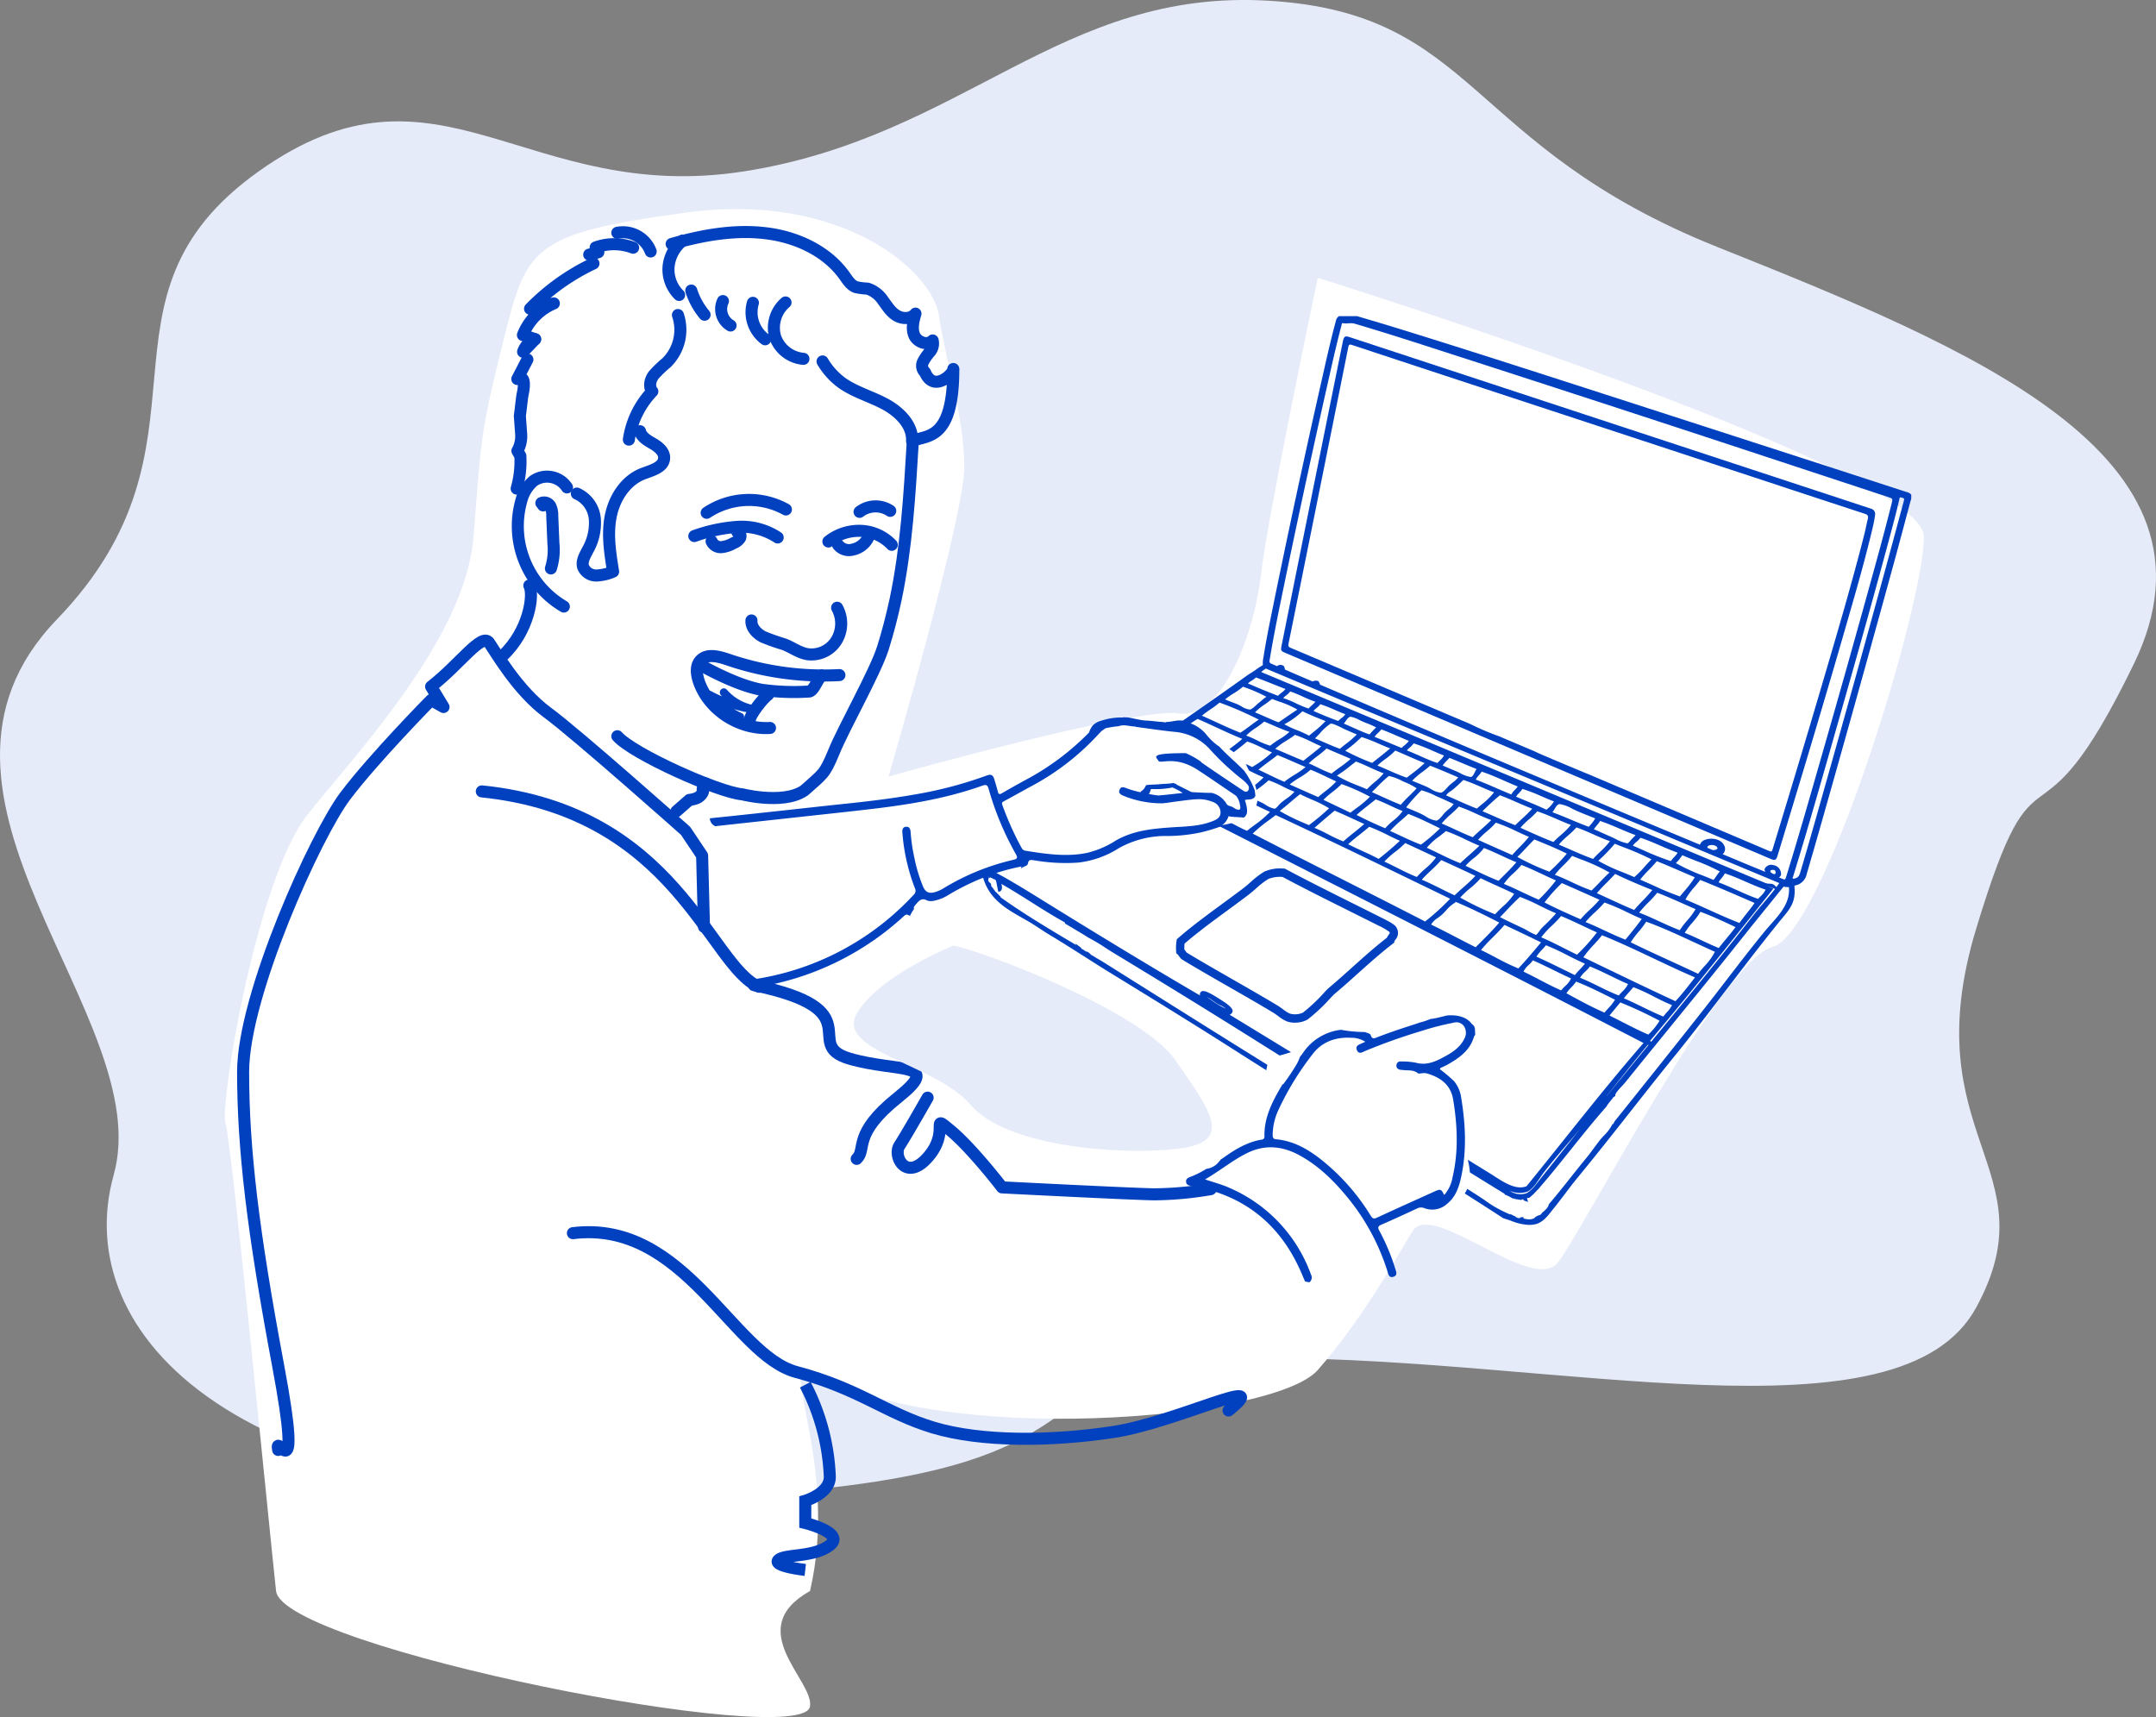 <svg id="icon5" xmlns="http://www.w3.org/2000/svg" width="537.216" height="427.858" viewBox="0 0 537.216 427.858">
  <rect x="0" y="0" width="537.216" height="427.858" fill="#808080" stroke="none"/>
  <g id="Group_10545" data-name="Group 10545" transform="translate(0)">
    <path id="Path_16054" data-name="Path 16054" d="M355.349,2458.553c11.012-39.329-56.633-94.389-14.158-138.437s5.506-79.837,50.341-111.693,66.465,8.652,121.132,0,78.657-45.621,130.571-42.475S692,2202.131,754.927,2227.3s129,51.914,103.828,103.828-23.6,14.158-39.329,66.072,18.878,59.779,0,94.388-103.827,12.585-176.192,12.585-25.17,29.89-141.583,34.609S344.337,2497.882,355.349,2458.553Z" transform="translate(-327.025 -2165.759)" fill="#e5ebf9"/>
    <path id="Path_16055" data-name="Path 16055" d="M501.39,2213.086c-5.79,23.251-5.418,23.6-7.428,48.768s-28.754,53.487-41.339,69.218-22.024,72.365-20.451,77.084,11.012,102.254,12.585,116.413,131.477,39.758,133.05,28.746c.936-6.552-16.971-19.211,0-28.746,7.151-30.843-7.645-56.971,0-55.06,30.986,19.45,115.507,12.585,126.519,0s18.878-26.744,23.6-34.609,29.89,15.731,36.182,7.866,40.9-75.511,53.487-78.657,37.755-84.95,37.755-102.254-151.022-64.5-151.022-64.5-12.585,59.779-14.158,73.938-9.439,36.182-20.451,34.609-72.365,15.731-72.365,15.731,18.878-64.5,18.878-77.084-4.719-26.744-6.293-37.755-24.122-30.939-62.926-25.7S507.18,2189.835,501.39,2213.086Z" transform="translate(-375.969 -2128.134)" fill="#fff"/>
    <path id="Path_16010" data-name="Path 16010" d="M152.424,106c-5.574,19.365-11.382,38.654-17.251,57.924-.357,1.17-.633,1.3-1.76.825q-16.643-7.061-33.284-14.125L40.939,125.5q-14.227-6.04-28.453-12.077c-1.063-.451-1.148-.614-.917-1.763Q15,94.58,18.439,77.5q4.186-20.769,8.38-41.536c.293-1.452.525-1.606,1.855-1.169Q44.7,40.069,60.722,45.337L124.211,66.23l27.478,9.044q3.359,1.107,6.717,2.214a1.369,1.369,0,0,1,1.05,1.584,30.714,30.714,0,0,1-.627,3.29c-1.879,7.955-4.148,15.8-6.406,23.639m4.535-27.219q-11.97-3.905-23.923-7.867-12.194-4.016-24.391-8.029L52,44.251q-11.458-3.77-22.907-7.561c-.684-.227-.782.042-.9.606q-4.082,20.343-8.183,40.681-3.345,16.61-6.711,33.215c-.142.7.208.843.664,1.037q8.976,3.8,17.95,7.61L58.7,131.207a63.963,63.963,0,0,0,6.993,2.972q4.6,1.954,9.2,3.905c-.033.116,13.11,5.585,13.14,5.577q16.6,7.054,33.2,14.1,5.775,2.452,11.548,4.91c.937.4.931.4,1.229-.573q6.226-20.334,12.23-40.74c3.658-12.434,7.339-24.862,10.536-37.437.324-1.275.559-2.574.874-3.853.172-.7.011-1.051-.7-1.282" transform="translate(307.756 49.255)" fill="#0140be"/>
    <path id="Path_16011" data-name="Path 16011" d="M3.589,161.425c.355-.223.717-.452,1.078-.691,6.434-4.267,12.818-8.817,18.992-13.218,3.12-2.224,6.325-4.508,9.494-6.724l-.787-.66,1.126.422q1.115-.778,2.221-1.543,3.2-2.211,6.289-4.338c8.255-5.69,16.052-11.066,24.231-16.93.344-.246.709-.476,1.077-.707s.772-.485,1.137-.75a20.39,20.39,0,0,1,1.792-1.187,6.54,6.54,0,0,1,.155-1.959c.645-4.15,1.485-8.261,2.323-12.371q5.8-28.47,12.217-56.8c1.107-4.9,2.189-9.808,3.509-14.653a1.7,1.7,0,0,1,.772-1.166h4.513c3.046.911,6.1,1.8,9.138,2.735,15.156,4.671,30.255,9.535,45.354,14.4Q176.15,54.3,204.07,63.343q13.255,4.29,26.5,8.615a2.293,2.293,0,0,1,1.23.665v1.027c-.065.209-.138.416-.194.628-1.3,4.848-2.579,9.7-3.9,14.547q-7.136,26.055-14.457,52.055c-2.473,8.771-4.941,17.544-7.5,26.29a3.6,3.6,0,0,1-2.782,2.821c-.1.023-.194.046-.289.071l.024.256c.356,3.76-1.063,5.462-3.026,7.818-.249.3-.508.61-.773.937-4.439,5.477-8.756,11.125-12.931,16.588-4.316,5.646-8.779,11.484-13.483,17.283-3.514,4.33-7.03,8.795-10.429,13.112-4.317,5.481-8.781,11.15-13.423,16.784-1.026,1.246-2.053,2.6-3.046,3.914-.95,1.255-1.933,2.552-2.943,3.794-.153.189-.311.392-.474.6-1.017,1.3-2.282,2.928-4.152,3.3a7.5,7.5,0,0,1-1.456.142,13.017,13.017,0,0,1-4.415-1c-.624-.221-1.27-.45-1.909-.622l-.1-.044c-12.193-7.937-24.7-15.634-36.786-23.076-9.736-5.993-19.8-12.189-29.572-18.431-10.6-6.772-21.622-13.532-31.346-19.5-2.123-1.3-4.236-2.646-6.473-4.07-2.839-1.805-5.773-3.673-8.777-5.477-.923-.556-1.852-1.163-2.836-1.806l-.915-.6c-.993-.644-2.065-1.254-3.1-1.843C5.641,175.455.789,172.7,0,165.308c.105-1.685,1.8-2.752,3.589-3.883m194.246,5.759a.644.644,0,0,0-.1-.979,1.152,1.152,0,0,0-1.02.084c-.061.078-.035.242.068.448.091.053.179.112.267.171a1.071,1.071,0,0,0,.783.276M70.979,115.958a10.715,10.715,0,0,0-1.163.873c9.333,3.86,125.28,52.457,125.7,52.589,1.107.346,1.564-.157,2.482.789l.2.211.053-.069c.141-.19.518-.747.679-.931-5.585-2.332-127.653-53.293-127.956-53.462M182.3,161.174a1.8,1.8,0,0,0,.979-.153.329.329,0,0,0,.173-.485h0c-.229-.522-1.244-.726-1.918-.526-.374.111-.558.3-.551.566.025.031.059.055.087.084l1.229.514M58.456,129.252c2,.917,4.063,1.865,6.171,2.7.851-.54,1.653-1.138,2.43-1.718.7-.519,1.411-1.052,2.17-1.551a85.019,85.019,0,0,0-9.79-4.244,22.221,22.221,0,0,1-2.3,1.728,23.82,23.82,0,0,0-2.086,1.542c1.148.5,2.3,1.031,3.41,1.542m-4.1,5.075c1.976.9,4.016,1.833,5.951,2.88.485-.371.978-.735,1.471-1.1,1.131-.836,2.3-1.7,3.333-2.625-2.25-.9-4.439-1.916-6.561-2.9-1.494-.694-3.036-1.41-4.579-2.075l-.194.127a51.528,51.528,0,0,0-4.59,3.228c1.683.876,3.453,1.685,5.17,2.468m113.256,63.347a46.463,46.463,0,0,0-5.06-2.322c-.33.4-.672.783-1.013,1.17-.457.518-.927,1.05-1.362,1.6,1.571.662,3.108,1.413,4.6,2.142,1.7.828,3.445,1.684,5.246,2.408a12.23,12.23,0,0,1,.888-1.079,6.63,6.63,0,0,0,1.269-1.777c-1.589-.625-3.1-1.394-4.566-2.139M50.236,148.109a36.033,36.033,0,0,0,4.744,2.5c.6.278,1.2.558,1.789.847.709-.654,1.472-1.271,2.213-1.871a30.963,30.963,0,0,0,3-2.648c-.365-.186-.728-.374-1.093-.561-1.588-.819-3.23-1.664-4.937-2.353-1.2.979-2.519,1.882-3.8,2.757-.643.439-1.286.878-1.915,1.328m124.229,18.4c-1.978-.855-4.022-1.738-6.065-2.552a29.078,29.078,0,0,1-1.983,2.18,25.047,25.047,0,0,0-2.173,2.432c1.192.493,2.372,1.027,3.518,1.545a67.636,67.636,0,0,0,6.4,2.63c.359-.446.729-.884,1.1-1.322a27.1,27.1,0,0,0,2.613-3.45c-1.142-.481-2.277-.972-3.411-1.462M85.879,129.048c-1.907-.727-3.9-1.526-5.768-2.45a21.379,21.379,0,0,1-4.441,3.21l-.072.043a23.874,23.874,0,0,0,3.123,1.451,26.017,26.017,0,0,1,3.026,1.385c.332-.278.669-.552,1-.827a28.646,28.646,0,0,0,3.127-2.813M68.543,148.733c.411.179.838.366,1.294.576.287.132.648.344,1.031.568a6.082,6.082,0,0,0,2.309,1.017c.251-.019.654-.477.948-.812a6.258,6.258,0,0,1,.569-.6c.481-.415.971-.773,1.445-1.118a10.5,10.5,0,0,0,1.983-1.708,27.193,27.193,0,0,1-3-1.35,22.7,22.7,0,0,0-3.455-1.494,26.42,26.42,0,0,1-2.253,1.838,20.8,20.8,0,0,0-2.663,2.26c.583.294,1.172.551,1.789.82m71.377,18.491c-1.7-.8-3.454-1.625-5.251-2.325a20.032,20.032,0,0,1-1.981,2.068,14.5,14.5,0,0,0-2.39,2.659c1.587.652,3.145,1.386,4.654,2.1,1.312.617,2.666,1.255,4.034,1.837a44.069,44.069,0,0,0,4.284-4.8c-1.136-.5-2.259-1.025-3.35-1.538m-6.5-3c-1.3-.523-2.562-1.108-3.79-1.675-1.394-.644-2.832-1.31-4.3-1.877a12.784,12.784,0,0,1-2.537,2.531,15.452,15.452,0,0,0-2.049,1.914c.746.347,1.487.7,2.229,1.056,1.932.926,3.927,1.881,5.993,2.675q.481-.481.964-.96c1.185-1.176,2.407-2.388,3.492-3.664m-22.332-3.611c.985.449,1.962.927,2.91,1.39,1.747.853,3.551,1.734,5.43,2.451.681-.637,1.381-1.259,2.08-1.881.9-.8,1.822-1.62,2.69-2.463-1.2-.486-2.367-1.039-3.5-1.576a46.5,46.5,0,0,0-4.848-2.078c-.543.474-1.127.923-1.693,1.358a16.223,16.223,0,0,0-3.071,2.8m-4.6-8.432c-.566.544-1.168,1.069-1.752,1.578a27.9,27.9,0,0,0-2.8,2.675c.926.4,1.843.834,2.733,1.251,1.6.75,3.252,1.524,4.966,2.156a42.141,42.141,0,0,0,4.741-4.056c-2.416-1.2-5.113-2.526-7.889-3.6m-3.693,1.611a10.1,10.1,0,0,0,2.275-2.335c-1.107-.415-2.164-.911-3.189-1.391-1.132-.531-2.3-1.079-3.521-1.509-.516.419-1.042.832-1.568,1.244-1.076.845-2.185,1.715-3.193,2.637,2.386,1.229,4.78,2.343,7.127,3.315a16.091,16.091,0,0,1,2.069-1.961m-5.865-5.9a52.484,52.484,0,0,0-7.078-3.157,20.867,20.867,0,0,1-2.265,1.972,19.8,19.8,0,0,0-2.246,1.962c1.026.5,2.062.991,3.1,1.482,1.2.571,2.411,1.142,3.607,1.731.482-.381.978-.75,1.475-1.12a24.524,24.524,0,0,0,3.409-2.87m-8.4-3.805c-.758-.343-1.509-.7-2.238-1.054-1.343-.646-2.731-1.312-4.163-1.867a16.288,16.288,0,0,1-2.755,1.973,17.613,17.613,0,0,0-2.449,1.706l1.47.654c1.876.834,3.754,1.67,5.647,2.493.583-.539,1.218-1.041,1.835-1.528a19.071,19.071,0,0,0,2.653-2.377m5.334,1c.76.306,1.544.621,2.308.956a21.785,21.785,0,0,1,1.893-1.756,15.994,15.994,0,0,0,2.274-2.219c-1.179-.437-2.309-.955-3.406-1.458-1.125-.516-2.287-1.049-3.485-1.485-.54.4-1.06.805-1.579,1.215a32.165,32.165,0,0,1-3.19,2.3,32.995,32.995,0,0,0,5.186,2.444m7.77-2.362a33.539,33.539,0,0,0-2.968,2.769c-.422.426-.842.85-1.259,1.251q.91.409,1.815.824c1.744.794,3.544,1.615,5.38,2.339a28.773,28.773,0,0,1,2.175-2.285c.6-.588,1.224-1.194,1.782-1.827a16.213,16.213,0,0,0-2.989-1.551l-.519-.231a13.3,13.3,0,0,0-3.418-1.289m5.261,8.242c.845.353,1.718.717,2.695,1.169.337.156.731.378,1.148.614a6.408,6.408,0,0,0,2.738,1.108c.515-.064,1.128-.812,1.62-1.413a8.443,8.443,0,0,1,.663-.752c.251-.236.5-.45.739-.656a6.873,6.873,0,0,0,1.292-1.316l-.3-.141c-1.075-.507-2.186-1.031-3.454-1.566-.164-.069-.429-.19-.752-.34a18.061,18.061,0,0,0-3.533-1.382,45.49,45.49,0,0,0-3.819,4.27c.319.135.639.269.961.4m16.967,7.678q3.02,1.366,6.071,2.712l2.438,1.084c.6-.706,1.255-1.376,1.889-2.026a31.922,31.922,0,0,0,2.287-2.518c-1.092-.444-2.154-.942-3.184-1.425a41.975,41.975,0,0,0-5.065-2.108,19.367,19.367,0,0,1-2.272,2.2,19.357,19.357,0,0,0-2.163,2.081m12.205,1.781c-.775.823-1.573,1.671-2.413,2.48a61.3,61.3,0,0,0,7.976,3.676,42,42,0,0,0,4.353-4.5c-2.511-1.259-5.18-2.348-7.766-3.4l-.34-.138c-.617.618-1.222,1.262-1.81,1.885m6.93,6.929c1.458.547,2.864,1.2,4.227,1.837a51.9,51.9,0,0,0,4.908,2.081c.727-.672,1.414-1.391,2.08-2.089.766-.8,1.554-1.627,2.414-2.394a48.256,48.256,0,0,0-7.381-3.378c-.653-.256-1.3-.511-1.953-.773a23.79,23.79,0,0,1-2.115,2.309,21.767,21.767,0,0,0-2.18,2.408M130,175.3a15.632,15.632,0,0,0,2.862-3.22c-1.386-.676-2.813-1.324-4.2-1.952s-2.784-1.264-4.158-1.933a19.75,19.75,0,0,1-2.63,2.517,20.253,20.253,0,0,0-2.453,2.32,68.051,68.051,0,0,0,8.689,4.159c.588-.67,1.247-1.289,1.885-1.891m-16.6-12.29q-1.419-.657-2.834-1.32c-1.612-.754-3.224-1.506-4.844-2.244a24.968,24.968,0,0,1-2.506,2.193,21.719,21.719,0,0,0-2.7,2.417c1.034.477,2.055.991,3.047,1.49,1.623.817,3.3,1.66,5.05,2.348a21.009,21.009,0,0,1,2.146-2.1,14.718,14.718,0,0,0,2.645-2.786m-11.871-5.481a49.906,49.906,0,0,0-4.782-2.143c-.761.674-1.579,1.318-2.37,1.943-.977.771-1.982,1.564-2.883,2.414,1.126.573,2.3,1.111,3.436,1.633,1.38.633,2.8,1.286,4.166,2.011,1.786-1.382,3.561-2.894,5.282-4.5-.971-.433-1.923-.9-2.848-1.356m-8.619-4.02c-1.561-.72-3.172-1.464-4.793-2.139-1.727,1.416-3.422,2.884-5.018,4.282,1.2.479,2.341,1.066,3.445,1.635a34.776,34.776,0,0,0,3.749,1.749c.868-.787,1.8-1.535,2.71-2.261.838-.671,1.7-1.362,2.505-2.079-.871-.39-1.735-.789-2.6-1.187m-10.49-4.907c-.963-.418-1.957-.85-2.9-1.341-.847.665-1.675,1.366-2.478,2.046-.842.712-1.708,1.444-2.607,2.146a49.47,49.47,0,0,0,6.059,2.992c.408.179.816.358,1.224.54l.343-.268a57.212,57.212,0,0,0,4.683-3.934,28.084,28.084,0,0,0-4.326-2.18m1.472-10.872a22.535,22.535,0,0,0-2.22,1.855c.778.328,1.534.695,2.268,1.05a32.248,32.248,0,0,0,3.422,1.494c.677-.566,1.413-1.093,2.126-1.605a27.3,27.3,0,0,0,2.637-2.058c-.912-.409-1.844-.8-2.75-1.185-1.071-.452-2.176-.918-3.249-1.412a23.44,23.44,0,0,1-2.235,1.861m33.227,14.511a18.88,18.88,0,0,0-2.327,2.331c1.166.481,2.313,1.011,3.424,1.526,1.4.648,2.844,1.318,4.329,1.885.685-.672,1.413-1.321,2.118-1.95.838-.748,1.7-1.518,2.488-2.324-1.314-.474-2.574-1.044-3.8-1.6a45.219,45.219,0,0,0-4.275-1.76,24.389,24.389,0,0,1-1.962,1.888m38.879,17c-.858.861-1.743,1.749-2.518,2.695q1.344.61,2.682,1.233c2.15.993,4.371,2.02,6.615,2.954.668-.816,1.41-1.586,2.131-2.331a32.792,32.792,0,0,0,2.372-2.641c-3.462-1.374-6.5-2.692-9.262-4.019-.645.729-1.343,1.43-2.021,2.11m-1.865,4.335q-1.469-.651-2.934-1.306c-2.152-.96-4.3-1.917-6.455-2.852a41.513,41.513,0,0,0-4.317,4.82c2.739,1.439,5.652,2.725,8.473,3.97l.51.225a31.707,31.707,0,0,1,2.367-2.431,30.325,30.325,0,0,0,2.356-2.427m-10.81,3.371c-1.4-.563-2.749-1.229-4.054-1.874a46.439,46.439,0,0,0-4.952-2.21c-1.328,1.211-2.571,2.527-3.773,3.8-.4.42-.792.839-1.192,1.257,1.522.773,2.918,1.432,4.388,2.127l1.507.713c.179.086.5.264.873.474a14.373,14.373,0,0,0,2.2,1.1c.2-.062.713-.776.931-1.082a4.988,4.988,0,0,1,.4-.525c.267-.268.566-.561.882-.87a38.128,38.128,0,0,0,2.784-2.914M123.2,167.628c-3.016-1.445-5.976-2.8-8.516-3.947a32.306,32.306,0,0,1-2.528,2.566c-.79.744-1.6,1.51-2.319,2.328,1.579.654,3.105,1.416,4.586,2.155,1.173.586,2.383,1.191,3.611,1.737.727-.732,1.517-1.426,2.283-2.1a33.835,33.835,0,0,0,2.884-2.74M80.893,140.5c-1.02-.421-2.034-.864-3.019-1.295-1.3-.568-2.643-1.155-4-1.687-.695.562-1.427,1.105-2.136,1.631-.874.649-1.773,1.316-2.6,2.019.842.383,1.673.788,2.482,1.181,1.284.625,2.609,1.27,3.97,1.828a24.861,24.861,0,0,1,2.537-1.738,21.079,21.079,0,0,0,2.764-1.94m3.9-5.165c-.817-.345-1.613-.724-2.388-1.093a33.858,33.858,0,0,0-4.157-1.756c-.658.51-1.388.971-2.1,1.419a17.721,17.721,0,0,0-2.834,2.062c.936.392,1.867.793,2.8,1.194,1.38.594,2.806,1.207,4.231,1.785.574-.475,1.164-.938,1.754-1.4.9-.71,1.836-1.441,2.691-2.209m-.341-3.238c-.418.45-.82.882-1.226,1.267.72.3,1.433.61,2.147.921,1.317.573,2.675,1.167,4.067,1.674.513-.444,1.056-.872,1.581-1.286a23.707,23.707,0,0,0,2.633-2.288l-.731-.315c-.689-.295-1.391-.6-2.16-.935-.188-.083-.446-.211-.743-.359-.7-.352-2.567-1.285-2.95-1.055a13.221,13.221,0,0,0-2.618,2.376M96.8,139.214l.651.268c1.549-1.206,3.062-2.4,4.513-3.627-.966-.364-1.908-.77-2.824-1.164a43.609,43.609,0,0,0-4.3-1.671l-.489.45a29.278,29.278,0,0,1-3.591,2.969,54.462,54.462,0,0,0,6.039,2.775m1.981.911c.919.371,1.826.77,2.707,1.158,1.483.652,3.016,1.326,4.605,1.87.387-.305.779-.606,1.172-.906a33.773,33.773,0,0,0,3.282-2.736c-1.432-.571-2.844-1.187-4.216-1.784-1.031-.45-2.062-.9-3.1-1.331a16.988,16.988,0,0,1-2.45,2.093,20.548,20.548,0,0,0-2,1.636m43.854,19.052c.574-.6,1.207-1.162,1.822-1.705A19.428,19.428,0,0,0,147,154.919c-1.247-.462-2.46-.988-3.638-1.5-1.531-.665-3.112-1.351-4.753-1.887a18.979,18.979,0,0,1-2.039,1.985,16.69,16.69,0,0,0-2.139,2.123c2.659,1.206,5.4,2.444,8.2,3.536m17.18,7.5c.982.4,1.995.813,2.978,1.255a24.3,24.3,0,0,0,2.566-2.591c.547-.61,1.11-1.239,1.719-1.832a67.491,67.491,0,0,0-6.871-2.989c-.762-.3-1.525-.6-2.281-.9a42.222,42.222,0,0,1-4.112,4.246,42.881,42.881,0,0,0,6,2.814m1.281,10.042a51.907,51.907,0,0,0-5.727-2.46,28.308,28.308,0,0,1-2.333,2.385,26.414,26.414,0,0,0-2.4,2.476c1.606.641,3.175,1.374,4.7,2.085,1.7.794,3.449,1.612,5.251,2.3,1.49-1.8,2.837-3.452,4.067-5.156-1.213-.512-2.4-1.08-3.553-1.632m-7.764,5.193.157-.194c-1.089-.493-2.165-1-3.24-1.509-1.851-.875-3.762-1.778-5.7-2.58a27.343,27.343,0,0,1-2.272,2.38,21.653,21.653,0,0,0-2.679,2.926c1.972.827,3.883,1.8,5.736,2.736,1.039.527,2.111,1.071,3.185,1.584a46.64,46.64,0,0,0,4.81-5.342M68.8,150.172c-1.827-.878-3.714-1.785-5.656-2.545-.85.835-1.793,1.613-2.705,2.368-.838.693-1.7,1.406-2.489,2.16,1.363.625,2.68,1.337,3.958,2.029,1.41.763,2.866,1.55,4.379,2.217.621-.506,1.276-.993,1.911-1.467a25.617,25.617,0,0,0,3.816-3.249c-1.089-.491-2.166-1.009-3.213-1.512m38.632-6.252c.437.183.867.356,1.309.533.662.266,1.351.542,2.128.88.323.141.707.348,1.113.569a6.246,6.246,0,0,0,2.582,1.005c.513-.064,1.13-.749,1.626-1.3a8.456,8.456,0,0,1,.7-.718c.235-.2.469-.388.7-.568a7.5,7.5,0,0,0,1.33-1.237c-2.347-1.034-4.7-2.017-7-2.925a24.3,24.3,0,0,1-1.937,1.565,16.419,16.419,0,0,0-2.541,2.2m9.576,2.609a3.288,3.288,0,0,0-1.119,1.033c.966.407,1.92.832,2.875,1.259,1.552.692,3.155,1.409,4.793,2.025.408-.366.832-.72,1.255-1.075a17.3,17.3,0,0,0,3.021-2.976c-1.107-.418-2.187-.886-3.236-1.34-1.417-.613-2.88-1.247-4.4-1.749-.9.877-1.672,1.594-2.422,2.244a8.855,8.855,0,0,1-.771.577m7.93,4.981c1.085.451,2.165.927,3.215,1.388,1.612.71,3.276,1.442,4.966,2.09.526-.52,1.076-1.027,1.61-1.52.894-.826,1.815-1.676,2.622-2.582-1.3-.5-2.578-1.06-3.816-1.6-1.374-.6-2.792-1.217-4.231-1.756-1.62,1.34-3.1,2.74-4.366,3.98m21.3,6.093a19.187,19.187,0,0,0-2.26,2.225c.959.4,1.907.817,2.857,1.234,1.835.807,3.729,1.64,5.68,2.333.558-.634,1.177-1.225,1.778-1.8a19.15,19.15,0,0,0,2.423-2.616c-1.432-.5-2.807-1.115-4.14-1.708-1.358-.6-2.76-1.225-4.207-1.728a21.764,21.764,0,0,1-2.132,2.059M164,176.789c1.729.648,3.4,1.421,5.022,2.171,1.649.762,3.352,1.55,5.11,2.2a20.171,20.171,0,0,1,1.887-2.479,16.607,16.607,0,0,0,2.044-2.776c-1.1-.468-2.184-.95-3.271-1.432-2.039-.905-4.144-1.84-6.28-2.654a29.9,29.9,0,0,1-2.2,2.407A27.437,27.437,0,0,0,164,176.789m-14.718,16.224c1.583.639,3.116,1.39,4.6,2.118,1.623.8,3.3,1.619,5.04,2.291.275-.344.581-.659.879-.965a6.188,6.188,0,0,0,1.426-1.888c-1.483-.631-2.933-1.337-4.339-2.022-1.669-.813-3.392-1.653-5.159-2.359a8.764,8.764,0,0,1-1.163,1.292,6.364,6.364,0,0,0-1.287,1.534m-3.837-1.908q1.27.624,2.543,1.244a16.439,16.439,0,0,1,1.266-1.443,15.363,15.363,0,0,0,1.239-1.413c-1.481-.637-2.915-1.365-4.306-2.07a59.546,59.546,0,0,0-5.4-2.515c-.3.367-.619.715-.931,1.053a13,13,0,0,0-1.465,1.787c2.386,1.064,4.757,2.228,7.054,3.356m11.789,7c-2.878-1.44-5.852-2.928-8.919-4.142a12.373,12.373,0,0,1-1.2,1.414,10.434,10.434,0,0,0-1.24,1.487c3.05,1.679,6.2,3.4,9.487,4.835.313-.392.653-.763.982-1.123a11.275,11.275,0,0,0,1.639-2.1Zm-10.212-4.928c-1.467-.668-2.923-1.38-4.333-2.071-1.678-.82-3.411-1.668-5.157-2.438a8.387,8.387,0,0,1-1.058,1.169,5.2,5.2,0,0,0-1.291,1.637c1.314.629,2.618,1.309,3.88,1.968,1.776.928,3.611,1.886,5.5,2.71a13.388,13.388,0,0,1,.977-1.041,5.5,5.5,0,0,0,1.483-1.933m-16.575-13.339c-.889,1.075-1.893,2.08-2.867,3.053a41.109,41.109,0,0,0-2.991,3.21c1.268.591,2.511,1.247,3.717,1.884a57.72,57.72,0,0,0,5.6,2.7c1.978-2.1,3.845-4.327,5.652-6.49-2.649-1.3-5.489-2.663-9.112-4.358m-1.3-.578c-3.43-1.765-7.112-3.6-10.932-5.193l0,.2-.191.1a8.031,8.031,0,0,0-2.059,1.793c-.342.37-.7.754-1.074,1.1-.327.3-.694.568-1.048.83a5.05,5.05,0,0,0-1.682,1.666c2.128,1.023,4.248,2.125,6.3,3.191,1.568.814,3.188,1.654,4.805,2.458q.514-.518,1.03-1.032c1.642-1.64,3.337-3.333,4.844-5.11m-20.458-9.927c-12.112-5.873-23.555-11.423-35.23-16.862-.5.385-1.01.762-1.52,1.141a36.274,36.274,0,0,0-4.225,3.473c7.264,3.749,14.762,7.55,22.017,11.229,6.846,3.472,13.924,7.061,20.94,10.671a57.622,57.622,0,0,0,6.241-5.667q-4.124-2-8.223-3.985M43.012,144.523a26.536,26.536,0,0,1,2.705,1.356,21.054,21.054,0,0,0,3.363,1.6c.873-.722,1.84-1.381,2.777-2.019a34.2,34.2,0,0,0,2.884-2.114c-1.21-.536-2.4-1.111-3.559-1.668-.917-.441-1.833-.883-2.76-1.306a14.489,14.489,0,0,1-2.814,2.179,14.846,14.846,0,0,0-2.6,1.975m17.356.281a56.1,56.1,0,0,0,5.091,2.427,25.885,25.885,0,0,1,2.264-1.853,19.579,19.579,0,0,0,2.709-2.32c-.928-.36-1.812-.784-2.67-1.2a25.628,25.628,0,0,0-3.833-1.59,22.866,22.866,0,0,1-1.892,1.577,13.683,13.683,0,0,0-2.657,2.446c.33.169.658.341.988.511m5.978-10.677a54.18,54.18,0,0,1-4.652,3.585,25.216,25.216,0,0,0,3.327,1.621c.847.362,1.721.736,2.547,1.17a28.3,28.3,0,0,0,4.953-3.646c-.809-.341-1.592-.721-2.353-1.091a30.248,30.248,0,0,0-3.823-1.64m10.521-2.378c-1.529-.539-3-1.174-4.426-1.79-.621-.268-1.243-.536-1.869-.8a18.329,18.329,0,0,1-2.1,1.6,14.366,14.366,0,0,0-2.386,1.9,25,25,0,0,1,2.653,1.16,19.68,19.68,0,0,0,3.334,1.366,18.982,18.982,0,0,1,2.265-1.589,15.013,15.013,0,0,0,2.533-1.852m1.987-5.553a23.213,23.213,0,0,0-4.5-1.984c-.614-.222-1.229-.443-1.833-.68a21.979,21.979,0,0,1-1.832,1.386,14.574,14.574,0,0,0-2.413,1.963c.883.345,1.741.731,2.577,1.1,1.069.48,2.173.975,3.316,1.38q.8-.544,1.6-1.093c1-.689,2.029-1.4,3.087-2.077m-.335-1.543a27.513,27.513,0,0,0,3.107,1.287,10.523,10.523,0,0,1,.834-.822,8.611,8.611,0,0,0,.868-.869,33.938,33.938,0,0,1-3.159-1.3,32.866,32.866,0,0,0-3.109-1.276,4.8,4.8,0,0,1-1,.972,5.3,5.3,0,0,0-.752.682,27.572,27.572,0,0,1,3.212,1.324m30.754,13.056c1.436.636,2.919,1.292,4.47,1.8.2-.233.418-.446.631-.653a4.574,4.574,0,0,0,.993-1.207c-.875-.35-1.738-.725-2.577-1.089a49.227,49.227,0,0,0-4.964-1.945,6.2,6.2,0,0,1-1.035,1.086,8.332,8.332,0,0,0-.691.663c1.085.416,2.145.886,3.174,1.341m7.616,3.219c.474.2.98.409,1.512.636.313.134.674.309,1.052.492a7.168,7.168,0,0,0,2.6.938c.445-.079.706-.61.982-1.172a6.647,6.647,0,0,1,.448-.813c-1.137-.447-2.264-.921-3.358-1.382s-2.249-.947-3.391-1.395c-.193.216-.395.425-.6.632a9.2,9.2,0,0,0-1.1,1.271c.538.241,1.158.5,1.856.791m11.8,4.968c1.141.492,2.283.986,3.439,1.461a5,5,0,0,1,.9-1.15,5.1,5.1,0,0,0,.706-.848c-1.124-.451-2.233-.941-3.31-1.415-1.821-.8-3.7-1.631-5.658-2.276a6.624,6.624,0,0,1-.7.9,4.552,4.552,0,0,0-.783,1.082c1.838.7,3.654,1.486,5.412,2.246m7.3,3.128c1.616.671,3.286,1.364,4.889,2.128a7.6,7.6,0,0,0,1.892-2.066c-1.072-.4-2.115-.851-3.127-1.29a40.956,40.956,0,0,0-4.731-1.824,7.91,7.91,0,0,1-.845,1.019,7.524,7.524,0,0,0-.758.905c.887.384,1.783.756,2.68,1.128m11.063,4.633c1.421.594,2.888,1.207,4.372,1.756a10.534,10.534,0,0,0,1.62-2.1l-.8-.315c-1.015-.4-2.2-.87-3.487-1.415-.408-.173-.886-.405-1.385-.648a9.3,9.3,0,0,0-3.205-1.187c-.548.068-.89.638-1.252,1.241a7.488,7.488,0,0,1-.529.8c1.589.578,3.149,1.23,4.664,1.863m7.643,3.238c.633.285,1.314.591,2.039.9.344.146.768.35,1.222.567a10.544,10.544,0,0,0,3.105,1.176c.221-.025.511-.384.745-.671a5.807,5.807,0,0,1,.4-.455c.1-.094.194-.186.291-.278a4.7,4.7,0,0,0,.606-.639c-1.354-.5-2.675-1.061-3.957-1.608-1.576-.673-3.2-1.366-4.878-1.931a8.825,8.825,0,0,1-.837,1.13,9.14,9.14,0,0,0-.717.942c.6.243,1.25.536,1.985.868M165,161.212a63.577,63.577,0,0,0,6.91,2.732,7.589,7.589,0,0,1,.843-1.034,6.14,6.14,0,0,0,.85-1.07c-1.487-.525-2.924-1.147-4.318-1.75-1.6-.693-3.255-1.409-4.969-1.969a5.35,5.35,0,0,1-.986,1.022,4.516,4.516,0,0,0-.906.949c.864.364,1.719.743,2.575,1.121m14.807,6.305c.9.356,1.82.725,2.724,1.111a11.248,11.248,0,0,0,.7-.949,10.411,10.411,0,0,1,.879-1.153,46.809,46.809,0,0,0-5.939-2.657c-1.125-.442-2.287-.9-3.405-1.4-.074.1-.147.2-.219.3a9.645,9.645,0,0,1-1.4,1.663,45.2,45.2,0,0,0,6.658,3.079m-.592,1.113c-.437.592-.916,1.159-1.38,1.708a17.667,17.667,0,0,0-2.308,3.182c1.989.822,3.971,1.716,5.891,2.583,2.456,1.108,4.992,2.254,7.575,3.26.585-.829,1.218-1.632,1.831-2.41.656-.833,1.332-1.691,1.944-2.574-4.116-1.8-8.847-3.858-13.553-5.749m.068,7.945a18.4,18.4,0,0,1-1.989,2.661,17.734,17.734,0,0,0-1.935,2.588c1.5.6,2.956,1.281,4.372,1.945,1.333.625,2.71,1.27,4.108,1.838.617-.8,1.266-1.589,1.9-2.352.765-.927,1.554-1.882,2.279-2.86-2.777-1.325-5.722-2.693-8.731-3.82m-1.669,7.56c-3.825-1.779-7.778-3.617-11.851-5.093a23.6,23.6,0,0,1-1.9,2.51,21.384,21.384,0,0,0-1.968,2.63c3.16,1.556,6.437,3.057,9.611,4.511,2.358,1.081,4.794,2.2,7.183,3.335.494-.665,1.046-1.291,1.582-1.9a15.037,15.037,0,0,0,2.6-3.591c-1.769-.786-3.538-1.609-5.252-2.405m-10.08,4.041c-4.156-1.972-8.45-4.01-12.8-5.755-.637.828-1.351,1.609-2.044,2.364a26.846,26.846,0,0,0-2.593,3.135q2.5,1.2,5,2.409c5.844,2.821,11.884,5.736,17.943,8.531,1.464-1.556,2.785-3.254,4.065-4.9q.4-.518.805-1.034c-3.526-1.5-7-3.154-10.369-4.752m-8.244,10.982q-.611.75-1.233,1.5c-.489.59-.978,1.181-1.461,1.777,1.148.559,2.294,1.145,3.405,1.715,2.025,1.037,4.116,2.109,6.265,3.028a16.406,16.406,0,0,0,2.814-3.448,101.155,101.155,0,0,0-9.79-4.568M44.745,141.634c.257-.183.514-.356.766-.525a9.334,9.334,0,0,0,1.753-1.383,33.2,33.2,0,0,1-3.04-1.434c-.827-.426-1.682-.864-2.563-1.236-.82.615-1.7,1.2-2.545,1.764-1.015.676-2.058,1.371-3.007,2.121a13.141,13.141,0,0,1,2.319,1.287c1.155.741,2.354,1.51,3.264,1.444a4.884,4.884,0,0,0,2.212-1.357c.3-.254.578-.495.84-.681m8.578-.242.807.38c.3.139.69.353,1.119.588a9.027,9.027,0,0,0,2.774,1.209c.182-.015.675-.471.912-.69.107-.1.208-.193.3-.271l1.049-.9c.883-.752,1.66-1.416,2.428-2.119q-1.77-.842-3.53-1.69c-3.686-1.769-7.494-3.6-11.31-5.267-.407.3-.812.595-1.217.893-1.214.9-2.465,1.817-3.788,2.674,2.954,1.665,6.928,3.532,10.457,5.189m9.215-17.056c.389.144.793.294,1.214.466a12.018,12.018,0,0,1,1.133.573,4.856,4.856,0,0,0,2.1.813c.451-.044,1.09-.636,1.6-1.111.238-.22.46-.426.654-.574.247-.189.471-.384.691-.573a8.326,8.326,0,0,1,1.211-.925,39.332,39.332,0,0,0-5.866-2.513,16.323,16.323,0,0,1-2.339,1.674,17.314,17.314,0,0,0-2.1,1.474c.541.264,1.11.475,1.705.7m11.475-1.583a7.646,7.646,0,0,1,.889-.782,5.511,5.511,0,0,0,.978-.908q-1.365-.531-2.722-1.075c-1.516-.6-3.081-1.228-4.642-1.808a6.437,6.437,0,0,1-1.093.813,6.4,6.4,0,0,0-.919.664c2.36,1.051,4.823,2.066,7.508,3.1m9.642,3a3.95,3.95,0,0,0-.783.779c2.386,1.055,4.3,1.829,6.14,2.481a6.991,6.991,0,0,1,.776-.676,3.844,3.844,0,0,0,1-1.005c-.921-.336-1.811-.722-2.677-1.1a36.255,36.255,0,0,0-3.556-1.393,4.583,4.583,0,0,1-.905.912m6.757,3.918c.792.328,1.572.68,2.332,1.021,1.307.588,2.655,1.194,4.057,1.683.179-.186.353-.378.526-.57a13.347,13.347,0,0,1,1.153-1.172,18.285,18.285,0,0,0-2.386-1.064l-.53-.211c-.36-.144-.783-.348-1.218-.556a7.313,7.313,0,0,0-2.226-.836c-.507.046-.831.507-1.205,1.041a7.332,7.332,0,0,1-.5.664m8.56,2.3a6.518,6.518,0,0,0-.913,1c1.679.673,3.348,1.365,5.018,2.059l1.716.711c.2-.192.42-.377.635-.561a7.427,7.427,0,0,0,1.2-1.192c-.872-.359-1.736-.733-2.6-1.106-1.382-.6-2.809-1.216-4.252-1.761a9.123,9.123,0,0,1-.805.845m95.162,40.866a5.913,5.913,0,0,0,1.384-1.775c-1.743-.58-3.407-1.309-5.02-2.014-1.654-.724-3.362-1.472-5.137-2.049a5.824,5.824,0,0,1-.82,1.182,5.151,5.151,0,0,0-.741,1.062c1.554.584,3.071,1.265,4.54,1.923,1.7.764,3.465,1.553,5.283,2.193.166-.177.338-.35.511-.522m-47.51,60.981c-2.195,2.564-4.465,5.216-6.545,7.936-.258.337-.536.749-.831,1.185-.983,1.456-2.1,3.105-3.372,3.464a6.3,6.3,0,0,1-4.142-.308,4.806,4.806,0,0,0,4.2.606,7.382,7.382,0,0,0,2.266-2.078l.02-.138.036.071c.4-.491.8-1.008,1.174-1.487.317-.41.618-.8.9-1.141,1.444-1.771,2.757-3.433,3.916-4.9l.2-.249q2.461-3.114,4.933-6.2c-.89,1.06-1.8,2.13-2.749,3.234M56.244,197.767c.359.24.724.5,1.1.76A18.381,18.381,0,0,0,61,200.7a5.417,5.417,0,0,0-1.31-.794c-.295-.145-.584-.286-.833-.44-.344-.212-.686-.455-1.028-.7a10.631,10.631,0,0,0-1.587-1m109.809,12.072c-3.33,4.047-6.5,8.04-9.864,12.268l-.3.376.007.026q5.265-6.473,10.449-12.764a.245.245,0,0,0-.293.094M2.3,165.059c.134,1.1,1.454,1.8,2.729,2.481.274.146.544.289.8.435,3.486,1.987,6.668,3.96,9.743,5.869,10.436,6.471,25.588,15.758,39.008,23.57a.932.932,0,0,1,.229-.9c.632-.555,2.021.135,4.416,1.642,2.149,1.351,3.655,2.38,3.456,3.324a1.056,1.056,0,0,1-.738.725c4.272,2.6,8.67,5.287,13.14,8.017,9.626,5.88,19.58,11.959,29.35,17.846,6.3,3.8,13.443,8.164,22.48,13.748.346.214.707.447,1.081.687,2.406,1.551,5.394,3.48,7.948,2.452,3.072-3.777,6.143-7.616,9.113-11.331,6.481-8.1,13.18-16.481,20.034-24.359-28.847-14.931-57.036-29.271-84.3-43.141-16.31-8.3-31.715-16.134-47.138-24.031l-.083,0c-3.646,2.5-7.316,5.081-10.866,7.582-6.146,4.33-12.5,8.806-19.044,13.048a3.022,3.022,0,0,1-.773,1.13c-.413.433-.644.7-.584,1.2m195.334,5.721q-.932-.347-1.863-.7l1.251.541.418.181-3.525,4.427c-8.707,10.935-17.71,22.243-27.067,33.34l-.131.155q.136.118.266.245l.279-.34c8.747-10.647,17.008-20.7,25.173-31.177.77-.989,1.642-2.015,2.564-3.1.982-1.155,1.992-2.346,2.868-3.484Zm2.372-.5c-.242.311-.5.623-.764.943-.2.245-.411.493-.615.746-1.215,1.521-2.468,3.065-3.71,4.6-1.47,1.811-2.924,3.6-4.283,5.316-6.1,7.686-12.061,15.007-18.374,22.759-3.829,4.7-7.694,9.448-11.621,14.316-.271.334-.6.691-.953,1.069-.731.787-1.64,1.764-1.638,2.266v.16l-.659.481,0-.013v.009l.006.146-.19.206c-.048.051-.1.1-.143.157-.025.028-.049.06-.072.091s-.055.072-.085.108l-.278.35c-.1.117-.19.234-.281.356l-.061.085c-.17.238-.329.485-.488.731l-.046.065c-3,3.395-5.9,7.008-8.694,10.5-2.511,3.135-5.1,6.376-7.8,9.488l.009.031-.134.146c-.129.141-.26.282-.391.42l-.085.087c-.272.287-.547.57-.823.853l-.322.33a6.19,6.19,0,0,0-.623.555l-.351.266-.039-.068a2.144,2.144,0,0,1-.358.069l-.09.012c.028.108.058.217.089.327l.182.644-.627-.221c-.093-.032-.186-.061-.281-.089l-.194-.106-.056-.178c-.007-.022-.013-.045-.02-.067l-.426.018.018.162-1.784-.281-.025-.1a.721.721,0,0,1-.246-.066l.039.174-.677-.38q-.335-.189-.678-.355l-.017-.009a7.106,7.106,0,0,0-.66-.278l-.166-.06-.061-.215c-4.225-2.579-8.467-5.214-12.569-7.763-7.853-4.88-15.973-9.927-24.041-14.605-.445-.345-.813-.612-1.155-.842-.533-.359-1.1-.7-1.846-1.122l-.128-.072-.029-.109-.032-.009.024.094-1.275-.7,0,.017-.678-.395c-.112-.065-.225-.132-.335-.2l-.1-.06-.009-.022.029.224-.7-.657c-.083-.077-.169-.148-.256-.219l-.176-.146-.011-.042-.048-.024-.062-.039a10.323,10.323,0,0,0-1.995-1.2.759.759,0,0,0-.4-.1h-.1l-.085-.054c-16.345-10.449-33.613-21.177-51.323-31.886-.743-.448-1.476-.923-2.21-1.4A46.741,46.741,0,0,0,26.748,183c-.539-.356-1.122-.719-1.89-1.177l-.82-.486v0l-.684-.409c-.2-.121-.4-.241-.609-.369l-.091-.076-.046-.052-.023.037-1.624-.961-.064-.293c-2.927-1.606-5.755-3.4-8.493-5.128-2.37-1.5-4.817-3.039-7.34-4.476a2.969,2.969,0,0,1,.094.314c.19.809.011,1.41-.467,1.568l-.367.121-.582-2.84.012,0c-.1-.077-.194-.158-.294-.234a.883.883,0,0,0-.3-.138l-.2-.057-.05-.06a2,2,0,0,0-.234-.13l-.1-.071-.253-.012-.038-.345h0l-.032.358-.291.053-.1-.282c-.035-.1-.072-.2-.112-.286.047.182.1.363.146.541l.034.12-.049.115a.758.758,0,0,0,.239.907c.051.033.1.069.178.124l.1.109.133.266,0,.094a.8.8,0,0,0,.332.679l.073.086a5.756,5.756,0,0,0,.522.721l.055.09a2.762,2.762,0,0,0,.125.26l-.035-.173.82.841c.1.106.21.21.322.306l.09.077.044.213c5.827,4.175,12.2,7.96,18.362,11.621l.457.272-.114-.333.9.684c.113.086.23.169.347.25l.112.079.05.234a3.269,3.269,0,0,1,.754.433c.217.153.491.343.621.324l.14-.017.112.086c.179.137.359.271.539.4l.1.078.027.123a3.935,3.935,0,0,0,.6.367c.1.052.2.1.315.172l.149.1.081.057.207.131c.118.076.239.144.36.213l.345.2c.144.082.287.164.459.254l8.637,5.426c16.8,10.556,34.166,21.471,52,32.349.369.331.748.649,1.126.945a27.772,27.772,0,0,0,3.844,2.582c.285.155.59.309.9.448l.053.023c.206.09.417.17.628.241l.186.091.013.047c3.147,1.952,6.335,3.9,9.536,5.862,5.538,3.388,11.264,6.891,16.8,10.424.654.417,1.308.857,1.966,1.3a29.558,29.558,0,0,0,6.423,3.6l-.045-.158.708.368c.168.087.335.164.5.233l.187.134.007.035a2.114,2.114,0,0,0,1.05.314l-.053-.2.868-.105.076.348c1.058.352,2.445.322,2.881-.3l.048-.069.212-.109c.149-.076.3-.153.439-.238l.112-.042a1.109,1.109,0,0,0,.872-.588l.035-.075.065-.051a6.926,6.926,0,0,0,1.189-1.14,1.958,1.958,0,0,0,.405-.817l.018-.088.058-.068c1.859-2.178,3.544-4.3,5.329-6.548,1.3-1.637,2.644-3.33,4.089-5.083.522-.633,1.054-1.354,1.617-2.117.518-.7,1.052-1.428,1.647-2.179.262-.33.617-.719.993-1.129a11.124,11.124,0,0,0,2.049-2.687l.057-.148.148-.053c.12-.044.143-.1.153-.123.067-.159.145-.311.25-.518l.039-.059c6.514-8.132,14.186-17.73,21.71-27.27,2.043-2.589,4.081-5.239,6.052-7.8,3.159-4.107,6.425-8.355,9.725-12.366.466-.567.966-1.131,1.471-1.7,2.354-2.656,4.785-5.4,4.445-9.2a3.784,3.784,0,0,1-1.337-.133M226.1,73.244q-20.252-6.68-40.506-13.356-16.058-5.282-32.128-10.524-19.771-6.441-39.555-12.831c-6.932-2.235-13.863-4.474-20.85-6.518-.966-.283-1.907.106-2.859-.129-.322-.079-.33.405-.4.673-1.122,4.241-2.088,8.524-3.056,12.806Q80.879,69.3,75.492,95.353c-1.245,6.018-2.5,12.037-3.5,18.105q-.048.288-.1.577c-.072.54.329.661.671.809.408.178.816.352,1.224.529a1.253,1.253,0,0,1,1.663-.015l.109.079.028.133a3.646,3.646,0,0,0,.1.356c.031.1.062.2.087.307,1.1.476,2.2.955,3.3,1.427,1.18.507,2.362,1.008,3.542,1.514a1.98,1.98,0,0,1,1.281-.138l.127.022.081.1a2.148,2.148,0,0,1,.385.815q27.762,11.881,55.611,23.542,19.51,8.2,39.048,16.339a1.982,1.982,0,0,1,1.225-1.2h0c1.669-.647,4.055-.237,4.808,1.387a1.734,1.734,0,0,1-.093,1.859,1.827,1.827,0,0,1-.3.312l5.266,2.2q2.681,1.118,5.372,2.209a3.841,3.841,0,0,1-.169-.522l-.024-.1.034-.1a1.832,1.832,0,0,1,2.22-.947,2.225,2.225,0,0,1,1.863,2.372l-.018.087a1.108,1.108,0,0,1-.5.594l.733.3c.816.334.824.333,1.1-.569,3.163-10.188,6.067-20.459,9.013-30.716q5.864-20.409,11.527-40.878c1.96-7.093,3.933-14.183,5.71-21.329.3-1.2.3-1.2-.826-1.571M204.13,166.8c2.287-7.682,4.447-15.4,6.627-23.117q7.067-25.008,13.938-50.075c1.756-6.392,3.47-12.8,5.2-19.195.045-.164.077-.333.131-.572.012-.436-.411-.374-.687-.493-.437-.187-.45.166-.514.45-.73,3.211-1.582,6.389-2.435,9.566-4.019,14.972-8.228,29.886-12.477,44.788-3.768,13.216-7.483,26.448-11.533,39.575-.053.175-.216.378-.07.55s.348-.009.522-.04c.779-.138,1.077-.7,1.3-1.437" transform="translate(244.431 50.628)" fill="#0140be"/>
    <path id="Path_16012" data-name="Path 16012" d="M96.883,276.946l1-1.232v-.026l-1,1.258" transform="translate(302.143 -2.204)"/>
    <path id="Path_16013" data-name="Path 16013" d="M162.779,220.764l.288-.25c3.423-2.981,7.384-5.888,11.215-8.7,1.654-1.214,3.364-2.469,5-3.707.647-.489,1.289-1.051,1.911-1.594a22.046,22.046,0,0,1,3.389-2.6,9.836,9.836,0,0,1,4.876-.758l.241.007.213.114c5.229,2.806,11.495,5.932,17.555,8.956,2.167,1.082,4.325,2.158,6.428,3.215l.2.1c2.065,1.034,3.112,1.653,3.474,2.375a2.558,2.558,0,0,1-.318,2.954,1.672,1.672,0,0,0-.235.378l-.084.369-.3.229c-3.058,2.344-5.944,4.936-8.736,7.441-1.82,1.635-3.7,3.325-5.633,4.948l-.15.127-.016,0c-.214.2-.7.709-1.13,1.162a42.973,42.973,0,0,1-5.611,5.242,6.4,6.4,0,0,1-3.192.774,5.722,5.722,0,0,1-1.986-.329,9.718,9.718,0,0,1-2.139-1.318c-.415-.3-.844-.617-1.233-.852-3.455-2.081-7.344-4.307-11.1-6.462-3.993-2.287-8.122-4.651-11.615-6.776l-.17-.129a4.731,4.731,0,0,1-.6-.723,2.828,2.828,0,0,0-.347-.43l-.32-.281-.032-.427a11.576,11.576,0,0,1,.1-2.685Zm1.883,2.539c.125.149.234.3.333.44s.187.26.271.354c3.446,2.094,7.519,4.427,11.459,6.683,3.77,2.159,7.67,4.392,11.144,6.484.468.282.935.624,1.387.955a8.779,8.779,0,0,0,1.642,1.049,4.7,4.7,0,0,0,3.331-.236,42.841,42.841,0,0,0,5.25-4.942,13.438,13.438,0,0,1,1.543-1.518c1.876-1.58,3.718-3.234,5.5-4.835,2.746-2.465,5.582-5.011,8.61-7.352a3.867,3.867,0,0,1,.448-.737c.289-.4.314-.433.167-.73a15.337,15.337,0,0,0-2.571-1.495l-.207-.1c-2.1-1.057-4.257-2.132-6.422-3.213-5.991-2.988-12.182-6.078-17.394-8.868a7.907,7.907,0,0,0-3.55.492,20.239,20.239,0,0,0-3.059,2.361c-.648.567-1.319,1.153-2.024,1.686-1.646,1.247-3.363,2.508-5.023,3.726-3.684,2.7-7.491,5.5-10.783,8.335a9.545,9.545,0,0,0-.053,1.465" transform="translate(130.444 13.279)" fill="#0140be"/>
    <path id="Path_16014" data-name="Path 16014" d="M139.8,278.709c6.077,1.5,9.54-19.208,9.54-19.208a57.5,57.5,0,0,0,15.432-5.736c4.871-2.7,13.673-8.483,16.168-7.925,6.473,1.445,4.8.178,6.6,12.7s22.352,31.669,5.114,38.935-4.647-.992-15.715,6.256c-2.767,1.811-6.281-7.271-9.75-10.3-10.4-9.085-27.393-14.726-27.393-14.726" transform="translate(166.766 4.175)" fill="#fff"/>
    <path id="Path_16015" data-name="Path 16015" d="M207.091,171.992c5.1-1.292,14.715-.8,14.715-.8,2.641,5.674,20.463-14.268,20.463-14.268s8.08-4.152,16.3-.8c5.156,2.1,15.21,8.2,16.339,10.5,2.929,5.95,6.889,13.188-5.58,15.341-19.07,3.293-40.871,12.927-62.237,11.536" transform="translate(35.43 23.594)" fill="#fff"/>
    <path id="Path_16016" data-name="Path 16016" d="M66.314,20.091a21.531,21.531,0,0,0-3.506,2.68l-.084.079a4.758,4.758,0,0,0-2.771,2.371c-.13.219-.243.448-.357.674a3.362,3.362,0,0,0-.466.415c-2.463,2.622-5.106,5.034-8.538,6.317a.714.714,0,0,0-.54.929c.958,4.377-.159,8.486-1.578,12.554-.116.333-.237.67-.363,1.017a.372.372,0,0,0-.253.232,58.277,58.277,0,0,0-2.293,5.483,12.876,12.876,0,0,0-.43,1.908,10.671,10.671,0,0,0-.521,1.018,13.254,13.254,0,0,1-8.218,7.5,33.333,33.333,0,0,0-5.96.59c-.156-.029-.308-.057-.456-.082-.4-.067-.927-.077-1.105-.409-.582-1.09-1.175-.533-1.817-.128-2.8,1.765-5.687,3.375-8.584,4.966-.272.15-.547.315-1.071.62a17.592,17.592,0,0,0-2.565,1.461c.032-.041.065-.071.1-.113-1.414.482-2.618,1.115-3.825,1.65-4.55,1.266-6.339-.855-6.35-.857a2.642,2.642,0,0,1-.842-.607,3.409,3.409,0,0,1-.344-.919c-.09-.352-.164-.705-.255-1.053a1.163,1.163,0,0,0,.228-.571c.357-3.52,2.594-5.8,5.056-7.933.446-.385.934-.72,1.413-1.062.5-.357.353-.521-.135-.714A39.974,39.974,0,0,1,6.33,56.1a8.206,8.206,0,0,1-2.517-3.608C1.439,46.109-.181,39.562.016,32.675c.07-2.477.463-4.922,2.134-6.9A5.469,5.469,0,0,1,7.485,23.6,2.157,2.157,0,0,0,9.3,23.172c2.629-1.9,5.254-3.8,7.925-5.629.765-.523.854-.868.249-1.6A50.977,50.977,0,0,1,11.8,7.457c-.378-.7-1.008-1.543.039-2.112s1.377.444,1.757,1.138a54.876,54.876,0,0,0,12.99,15.885c4.24,3.543,8.779,6.59,14.092,8.256,4.542,1.423,8.827,1.022,12.729-1.906,3.278-2.461,5.86-5.685,9.128-8.507-2.3-.321-4.372-.433-6.394-.918a37.276,37.276,0,0,1-24-17.257A1.556,1.556,0,0,1,32.115,0h1.1c.315.455.637.906.943,1.367C41.677,12.7,52.129,18.277,65.586,17.96c.626-.015,1.211,0,1.454.69s-.181,1.114-.726,1.441m-18.206,14.2c-.112-.6-.32-.958-.992-.89-4.682.478-8.876-1.1-12.893-3.283A53.37,53.37,0,0,1,20.276,19.19c-.559-.61-.918-.668-1.614-.164-4.235,3.067-8.509,6.076-12.774,9.1-1.4.995-1.579.966-2.588-.359a8.844,8.844,0,0,0-1.2,4.689C1.832,39.084,3.373,45.388,5.64,51.524c1.328,3.6,4.289,4.875,7.8,5.162a3.608,3.608,0,0,0,1.174-.231c.319-.086.662-.288.959-.134,1.292.668,2.579.1,3.866.044.182-.008.363-.059.545-.055.615.009,1.1.254,1.168.929a.986.986,0,0,1-.961,1.134,17.766,17.766,0,0,1-3.7.4c-2.531-.19-4.461,1.024-6.271,2.5C8.3,62.824,6.433,64.471,5.769,67.055a3.01,3.01,0,0,0,.764,2.983,2.313,2.313,0,0,0,2.678.305,65.543,65.543,0,0,0,7.261-3.44,145.59,145.59,0,0,0,12.919-7.61c.654-.432,1.464-1.31,2.161-.222.669,1.046-.376,1.47-1.03,1.965-.171.13-.35.251-.644.459a6.415,6.415,0,0,0,3.633.308c3.816-.522,6.973-2.34,8.693-5.886a71.776,71.776,0,0,0,5.761-15.531,15.077,15.077,0,0,0,.144-6.1" transform="translate(357.796 325.652) rotate(-169)" fill="#0140be"/>
    <path id="Path_16017" data-name="Path 16017" d="M219.84,221.766a5.791,5.791,0,0,0-.846-1.31c.777-.114,1.553-.231,2.322-.385a67.923,67.923,0,0,0,37.218-20.575,1.371,1.371,0,0,0,.343-1.7,48.713,48.713,0,0,1-3.123-13.864c-.061-.708.089-1.387.949-1.432s1.057.614,1.106,1.323a45.64,45.64,0,0,0,.9,6.243,39.152,39.152,0,0,0,2.184,7.292c.636,1.5,1.505,1.857,3.054,1.41a9.18,9.18,0,0,0,2.172-1A58.712,58.712,0,0,1,283.4,190.74c1-.227,1.141-.519.631-1.421a74.236,74.236,0,0,1-6.779-16.247c-.282-.99-.613-1.15-1.572-.808-8.737,3.116-17.821,4.638-26.988,5.738-4.753.57-9.516,1.071-14.275,1.594q-9.682,1.062-19.365,2.111c-1.893.206-3.794.419-5.908.654a2.212,2.212,0,0,1-1.36-1.96c1.786-.208,3.579-.372,5.368-.563q6.654-.711,13.307-1.434c4.9-.532,9.805-1.089,14.713-1.6,5.918-.614,11.824-1.317,17.686-2.349a101.2,101.2,0,0,0,17.876-4.708c1.141-.425,1.588-.188,1.948.975.311,1.005.613,2.015.872,3.035.159.625.383.744.973.4q3.065-1.771,6.179-3.457a64.2,64.2,0,0,0,15.555-11.675,5.77,5.77,0,0,1,.921-1.745,4.478,4.478,0,0,1,2.12-1.2,15.708,15.708,0,0,1,5.4-.8c.069-.027.139-.048.208-.076a2.95,2.95,0,0,0,.728.029c1.652.178,3.256.742,4.926.806,1.292.05,2.608.275,3.914.341.31.039.619.082.929.121l.038-.108c.188,0,.375-.012.562-.028.9-.078,1.772-.31,2.669-.363a5.074,5.074,0,0,1,1.94.322l1.854.785a10.023,10.023,0,0,1,2.822,2.158,14.715,14.715,0,0,0,3.263,3.153.466.466,0,0,0,.109.037c1.955,2.141,4.2,3.975,6.211,6.032a21.135,21.135,0,0,1,2.029,3.381c.212.492.465,1.018.654,1.559a.469.469,0,0,0,.006.2,6.334,6.334,0,0,1,.145,1.214,1.415,1.415,0,0,1-.577.622c-.673.36-1.9.2-1.895.374l-.017.012c-.045-.024-.094-.042-.14-.064,1.053,3.2.366,3.7.149,4.066a.846.846,0,0,1-.512.365c-.769-.149-3.429-.122-3.658-.393a4.726,4.726,0,0,1-2.184,2.669,42.1,42.1,0,0,1-4.7,1.4,40.816,40.816,0,0,1-8.164.91,23.871,23.871,0,0,0-12.325,3.033,23.8,23.8,0,0,1-10.075,3.586,45.234,45.234,0,0,1-10.2-.436c-.252-.036-.5-.087-.754-.113-.685-.075-1.46-.369-1.594.772-.024.2-.259.384-.437.573a6.1,6.1,0,0,0-1.353.686,2.293,2.293,0,0,1,.206-.518,52.8,52.8,0,0,0-9.422,2.744,61.158,61.158,0,0,0-8.69,4.272,10.451,10.451,0,0,1-3.808,1.548,2.845,2.845,0,0,1-1.712-.112c-1.126-.606-1.769-.1-2.479.717-.667.768-.923,1.037-.683,1.387a11.289,11.289,0,0,0-1.051,1.8c-.617-.479-.959-.472-1.558.076a70.312,70.312,0,0,1-30.786,16.5c-1.718.433-3.46.757-5.248,1.067a2.44,2.44,0,0,0-.2-.6m65.653-33.981a1.222,1.222,0,0,0,.931.667c5.1.811,10.2,1.592,15.355.536a23.444,23.444,0,0,0,7.085-3.024c4.289-2.516,9-2.981,13.819-3.326,3.4-.242,6.882-.215,10.153-1.469,1.082-.415,2.189-.877,2.2-2.238a2.83,2.83,0,0,0-2.046-2.68,9.106,9.106,0,0,0-3.295-.643c-2.031-.044-8.46,1.033-9.182,1.029a25.216,25.216,0,0,1-9.661-1.874c-.688-.286-1.328-.662-.975-1.519.367-.887,1.11-.612,1.77-.345a24.072,24.072,0,0,0,3.459.983.386.386,0,0,1,.221-.3,2.285,2.285,0,0,0,.956-1.116,1.62,1.62,0,0,1,.173-.246c-.383-.224,2.564-.262,3.044-.308,2.208-.212,2.232-.087,3.775-.337a.259.259,0,0,1,.217.11c.027.007.045.016.069.024l.128.006a.452.452,0,0,1,.373.245c.4.2,3.683,1.852,3.685,1.852.278.087,4.617.265,5.08.22a5.967,5.967,0,0,1,3.7,2.729c.385.643,1.148.519,1.672.912.4.3,2.145,1.31,1.7-.429a4.617,4.617,0,0,0-.96-2.451c-.112-.082-.224-.163-.337-.238-3.069-2.064-6.1-4.186-9.2-6.208-5.42-3.538-8.832-1.653-9.768-2.19-.547-1.063-2.826-2,6.736-2.022a22.042,22.042,0,0,1,3.633,2.019,3.633,3.633,0,0,0,.75.637c3.225,2.228,6.492,4.4,9.753,6.573.409.273.934.643,1.369.138a1.161,1.161,0,0,0-.1-1.512,7.786,7.786,0,0,0-1.232-1.219,63.731,63.731,0,0,1-7.98-7.392,13.367,13.367,0,0,0-9.1-4.558c-3.1-.322-6.183-.785-9.544-1.232a.422.422,0,0,0-.28-.1c-1.314-.024-2.705-.583-3.973-.064a23.524,23.524,0,0,0-3.278.51c-.066.045-.134.089-.2.134-.315.216-.626.436-.942.651-.025.062-.053.123-.076.186a1.259,1.259,0,0,0-.336.279,62.651,62.651,0,0,1-17.22,13.339c-2.2,1.195-4.379,2.436-6.591,3.61-.474.252-.519.479-.355.934a76.777,76.777,0,0,0,4.814,10.719m40.123-13.735a16.1,16.1,0,0,0-2.556-1.363,20.373,20.373,0,0,1-3.024.384,22.211,22.211,0,0,1-2.3,0c-.108.12-.336,1.168-.61,1.223.931.2,2.3.393,2.379.39.706-.025,3.367-.322,5.482-.562l.629-.072" transform="translate(-30.911 23.511)" fill="#0140be"/>
    <path id="Path_16018" data-name="Path 16018" d="M389.913,67.66c-.793,13.243-1.563,26.545-4.3,39.571-.879,4.055-1.907,8.1-3.169,12.09-1.912,6.033-9.9,20.092-12.242,25.944-2.346,5.649-2.673,5.316-7.3,9.5-5.56,3.864-17.023.558-15.485.968-6-.519-27.3-10.1-31.13-14.477" transform="translate(-162.461 42.195)" fill="none" stroke="#0140be" stroke-linecap="round" stroke-linejoin="round" stroke-width="3"/>
    <path id="Path_16019" data-name="Path 16019" d="M375.064,140.572a73.833,73.833,0,0,1-27.859-3.9c-2.216-.732-5.023-1.513-6.676.153-1.309,1.259-1.094,3.31-.6,4.977,2.279,7.247,9.991,12.408,17.837,11.944" transform="translate(-165.91 27.645)" fill="none" stroke="#0140be" stroke-linecap="round" stroke-linejoin="round" stroke-width="3"/>
    <path id="Path_16020" data-name="Path 16020" d="M375.211,141.289c-1.058.836-1.893,3.668-3.085,3.993a58.029,58.029,0,0,1-11.736-.4c-5.276-.867-12.106-4.352-15.275-6.126" transform="translate(-170.437 27.021)" fill="none" stroke="#0140be" stroke-linecap="round" stroke-linejoin="round" stroke-width="3"/>
    <path id="Path_16021" data-name="Path 16021" d="M366.7,148.08c-1.157.719-4.573,5.051-4.572,6.359" transform="translate(-175.301 25.032)" fill="none" stroke="#0140be" stroke-linecap="round" stroke-linejoin="round" stroke-width="3"/>
    <path id="Path_16022" data-name="Path 16022" d="M369.981,147.33a12.946,12.946,0,0,0,7.725,4.262,33.4,33.4,0,0,1-11.373-3.687,24.6,24.6,0,0,0,7.7,5.509" transform="translate(-189.622 25.192)" fill="none" stroke="#0140be" stroke-linecap="round" stroke-linejoin="round" stroke-width="2"/>
    <path id="Path_16023" data-name="Path 16023" d="M360.333,120.522a8.16,8.16,0,0,1-.077,8.013,7.308,7.308,0,0,1-7.3,3.559c-2.14-.348-3.892-1.741-5.9-2.486a53.761,53.761,0,0,1-5.137-1.814c-1.608-.828-3.047-2.341-2.936-4.1" transform="translate(-151.744 30.913)" fill="none" stroke="#0140be" stroke-linecap="round" stroke-linejoin="round" stroke-width="3"/>
    <path id="Path_16024" data-name="Path 16024" d="M379.867,97.544a16.318,16.318,0,0,0-10.179-2.632,39.941,39.941,0,0,0-10.59,2.275" transform="translate(-186.092 36.383)" fill="none" stroke="#0140be" stroke-linecap="round" stroke-linejoin="round" stroke-width="3"/>
    <path id="Path_16025" data-name="Path 16025" d="M377.287,96.518c.654.024,1,.924.661,1.535a3.273,3.273,0,0,1-1.6,1.235,7.381,7.381,0,0,1-2.98,1.007,2.471,2.471,0,0,1-2.492-1.453" transform="translate(-193.566 36.036)" fill="none" stroke="#0140be" stroke-linecap="round" stroke-linejoin="round" stroke-width="3"/>
    <path id="Path_16026" data-name="Path 16026" d="M338.75,99.637a11.164,11.164,0,0,0-7.636-3.47,12.277,12.277,0,0,0-8.154,2.648" transform="translate(-116.55 36.114)" fill="none" stroke="#0140be" stroke-linecap="round" stroke-linejoin="round" stroke-width="3"/>
    <path id="Path_16027" data-name="Path 16027" d="M337.938,98.276a5.57,5.57,0,0,1-3.927,3.021,3.44,3.44,0,0,1-3.609-1.207" transform="translate(-121.591 35.661)" fill="none" stroke="#0140be" stroke-linecap="round" stroke-linejoin="round" stroke-width="3"/>
    <path id="Path_16028" data-name="Path 16028" d="M376.233,88.744a19,19,0,0,0-19.741.831" transform="translate(-180.408 38.202)" fill="none" stroke="#0140be" stroke-linecap="round" stroke-linejoin="round" stroke-width="3"/>
    <path id="Path_16029" data-name="Path 16029" d="M323.443,89.777a6.544,6.544,0,0,1,7.642-.249" transform="translate(-109.264 37.765)" fill="none" stroke="#0140be" stroke-linecap="round" stroke-linejoin="round" stroke-width="3"/>
    <path id="Path_16030" data-name="Path 16030" d="M316.511,42.5a17.851,17.851,0,0,0,5.047,5.5c3.3,2.244,7.294,3.326,10.748,5.235s6.723,5.2,6.513,9.132" transform="translate(-111.555 47.566)" fill="none" stroke="#0140be" stroke-linecap="round" stroke-linejoin="round" stroke-width="3"/>
    <path id="Path_16031" data-name="Path 16031" d="M363.54,53.54c3.49-1.546,10.1.072,10.085-17.906.283.923-4.82,6.124-7.035.838a2.22,2.22,0,0,1-.467-2.711,12.7,12.7,0,0,1,1.712-2.446,3.162,3.162,0,0,0,.647-2.795c-1.325,1.4-3.865.381-4.572-1.274s-.244-3.622.288-5.409c-1.051,1.366-3.2,1.365-4.683.489s-2.331-2.34-3.344-3.673a7.4,7.4,0,0,0-3.892-3.048,16.67,16.67,0,0,1-2.942-.385c-1.259-.481-2.015-1.7-2.788-2.784-4.4-6.227-12.055-9.758-19.776-10.649-7.806-.927-15.7.521-23.326,2.689" transform="translate(-136.089 56.316)" fill="none" stroke="#0140be" stroke-linecap="round" stroke-linejoin="round" stroke-width="3"/>
    <path id="Path_16032" data-name="Path 16032" d="M358.313,37.86a8.19,8.19,0,0,1-7.048-5.486,8.318,8.318,0,0,1,2.588-8.563" transform="translate(-158.121 51.554)" fill="none" stroke="#0140be" stroke-linecap="round" stroke-linejoin="round" stroke-width="3"/>
    <path id="Path_16033" data-name="Path 16033" d="M366.458,33.011a8.379,8.379,0,0,1-3.055-9.082" transform="translate(-175.801 51.529)" fill="none" stroke="#0140be" stroke-linecap="round" stroke-linejoin="round" stroke-width="3"/>
    <path id="Path_16034" data-name="Path 16034" d="M376.377,29.458a4.741,4.741,0,0,1-1.9-6.083" transform="translate(-194.345 51.647)" fill="none" stroke="#0140be" stroke-linecap="round" stroke-linejoin="round" stroke-width="3"/>
    <path id="Path_16035" data-name="Path 16035" d="M385.572,26.07a18.1,18.1,0,0,1-3.315-6.024" transform="translate(-210.013 52.358)" fill="none" stroke="#0140be" stroke-linecap="round" stroke-linejoin="round" stroke-width="3"/>
    <path id="Path_16036" data-name="Path 16036" d="M391.847,17.754a8.907,8.907,0,0,1-2.648-6.9A9.47,9.47,0,0,1,392.735,4.2" transform="translate(-222.623 55.74)" fill="none" stroke="#0140be" stroke-linecap="round" stroke-linejoin="round" stroke-width="3"/>
    <path id="Path_16037" data-name="Path 16037" d="M407.637,6.356A7.39,7.39,0,0,0,399.33,1.7" transform="translate(-245.507 56.303)" fill="none" stroke="#0140be" stroke-linecap="round" stroke-linejoin="round" stroke-width="3"/>
    <path id="Path_16038" data-name="Path 16038" d="M414.226,6.229a13.442,13.442,0,0,0-9.338-.064" transform="translate(-256.468 55.492)" fill="none" stroke="#0140be" stroke-linecap="round" stroke-linejoin="round" stroke-width="3"/>
    <path id="Path_16039" data-name="Path 16039" d="M418.185,7.893c-.772.227-1.545.455-2.278.6" transform="translate(-269.094 54.951)" fill="none" stroke="#0140be" stroke-linecap="round" stroke-linejoin="round" stroke-width="3"/>
    <path id="Path_16040" data-name="Path 16040" d="M402.127,27.791a11.474,11.474,0,0,1-2.88,11.91,28.589,28.589,0,0,0-3.187,3.081c-.887,1.236-1.233,2.95-.311,4.043A21.945,21.945,0,0,0,389.9,58.842" transform="translate(-233.204 50.705)" fill="none" stroke="#0140be" stroke-linecap="round" stroke-linejoin="round" stroke-width="3"/>
    <path id="Path_16041" data-name="Path 16041" d="M410.808,64.6c.365,1.512,2,2.4,3.37,3.18,1.4.841,2.807,2.089,2.627,3.673-.223,2.219-3.171,2.937-5.357,3.776-4.41,1.761-7.131,6.246-7.975,10.768s-.083,9.117.631,13.591a11.727,11.727,0,0,1-4.141.97,3.525,3.525,0,0,1-3.314-2.1c-.467-1.4.414-2.843,1.107-4.21a13.526,13.526,0,0,0,1.79-7.844,7.626,7.626,0,0,0-4.481-6.264" transform="translate(-251.335 42.849)" fill="none" stroke="#0140be" stroke-linecap="round" stroke-linejoin="round" stroke-width="3"/>
    <path id="Path_16042" data-name="Path 16042" d="M435.023,11.461a54.632,54.632,0,0,0-15.8,11.275c1.967-.461,3.959-.858,5.927-1.32a14.126,14.126,0,0,0-7.7,7.874l3.036,1.037" transform="translate(-287.148 54.19)" fill="none" stroke="#0140be" stroke-linecap="round" stroke-linejoin="round" stroke-width="3"/>
    <path id="Path_16043" data-name="Path 16043" d="M438.933,35.446a5.24,5.24,0,0,0-3,3.134Z" transform="translate(-305.592 49.071)" fill="none" stroke="#0140be" stroke-linecap="round" stroke-linejoin="round" stroke-width="3"/>
    <path id="Path_16044" data-name="Path 16044" d="M438.383,74.051a24.742,24.742,0,0,0,.919-8.136l-.732-1.261a7.41,7.41,0,0,0,.927-4.247l-.325-4.5c.25-1.711.4-3.459.654-5.17,0,0,1.376-5.489-1.282-3.987l2.508-4.854" transform="translate(-309.642 47.694)" fill="none" stroke="#0140be" stroke-linecap="round" stroke-linejoin="round" stroke-width="3"/>
    <path id="Path_16045" data-name="Path 16045" d="M438.125,81.675a5.931,5.931,0,0,0-8.356-1.611,9.53,9.53,0,0,0-3,4.868,23.25,23.25,0,0,0,10.572,26.431" transform="translate(-296.849 39.776)" fill="none" stroke="#0140be" stroke-linecap="round" stroke-linejoin="round" stroke-width="3"/>
    <path id="Path_16046" data-name="Path 16046" d="M430.521,87.9c-.154-.216-.309-.432-.44-.588a1.769,1.769,0,0,1,2.215.732,5.086,5.086,0,0,1,.5,2.423q.144,3.455.287,6.909a15.331,15.331,0,0,1-.62,6.226" transform="translate(-295.19 38.038)" fill="none" stroke="#0140be" stroke-linecap="round" stroke-linejoin="round" stroke-width="3"/>
    <path id="Path_16047" data-name="Path 16047" d="M443.961,113.484c1.217,2.209,0,11.367-6.716,17.58" transform="translate(-312.07 32.415)" fill="none" stroke="#0140be" stroke-linecap="round" stroke-linejoin="round" stroke-width="3"/>
    <path id="Path_16048" data-name="Path 16048" d="M381.953,183.112l3.225-2.825a6.894,6.894,0,0,0,1.867-.466c.941-.392,1.75-1.494,1.5-2s.665-1.654.665-1.654" transform="translate(-213.408 19.036)" fill="none" stroke="#0140be" stroke-linecap="round" stroke-linejoin="round" stroke-width="3"/>
    <path id="Path_16049" data-name="Path 16049" d="M497.281,202.245l-.459-17.743-4.13-6.164s-27.028-24.054-34.4-29.469-12.748-14.791-14.543-17.416S436.5,136.79,429.293,142.4l3.093,5.078-3.093-1.738s-14.178,14.366-21.407,23.935-25.438,49.543-25.438,68.747,2.444,39.649,8.736,73.209-1.049,15.731,0,20.975" transform="translate(-321.872 28.69)" fill="none" stroke="#0140be" stroke-linecap="round" stroke-linejoin="round" stroke-width="3"/>
    <path id="Path_16050" data-name="Path 16050" d="M365.009,178.7c48.492,4.953,56.822,43.62,69.073,48.685" transform="translate(-244.956 18.497)" fill="none" stroke="#0140be" stroke-linecap="round" stroke-linejoin="round" stroke-width="3"/>
    <path id="Path_16051" data-name="Path 16051" d="M315.087,240.069c29.747,6.183,11.7,14.739,23.758,18.3s23.5.621,12.078,9.746-7.66,12.823-10.214,15.25" transform="translate(-127.245 5.399)" fill="none" stroke="#0140be" stroke-linecap="round" stroke-linejoin="round" stroke-width="3"/>
    <path id="Path_16052" data-name="Path 16052" d="M229.389,275.729s-5.3,9.326-7.009,11.933,1.62,9.271,7.187,2.776.145-11.014,5.567-6.5,12.8,14.142,12.8,14.142,31.337,1.609,37.762,1.731a86.268,86.268,0,0,0,14.224-1.288" transform="translate(1.748 -2.212)" fill="none" stroke="#0140be" stroke-linecap="round" stroke-linejoin="round" stroke-width="3"/>
    <path id="Path_16053" data-name="Path 16053" d="M212.293,301.582c27.848-3.434,39.814,30.382,55.666,34.6s22.33,10.3,34.189,13.859,29.367,3.475,45.031,1.047,40.358-14.906,28.487-5.32" transform="translate(-69.542 5.694)" fill="none" stroke="#0140be" stroke-linecap="round" stroke-linejoin="round" stroke-width="3"/>
    <path id="Path_16056" data-name="Path 16056" d="M682.368,2413.561c6.645,1.132,46.76,16.077,55.412,28.662s14.945,20.451,0,22.024-42.475-.787-51.127-11.012-33.823-13.371-28.317-22.81S682.368,2413.561,682.368,2413.561Z" transform="translate(-444.819 -2177.932)" fill="#e5ebf9"/>
    <path id="Path_16057" data-name="Path 16057" d="M784.305,2538.667a54,54,0,0,1,6.107,22.765c.2,4.307-6.107,6.152-6.107,6.152v5.538s10.044,2.461,6.107,5.537-11.269,2.154-12.8,3.692,6.689,2.461,6.689,2.461" transform="translate(-583.652 -2193.621)" fill="none" stroke="#0140be" stroke-width="3"/>
  </g>
</svg>

